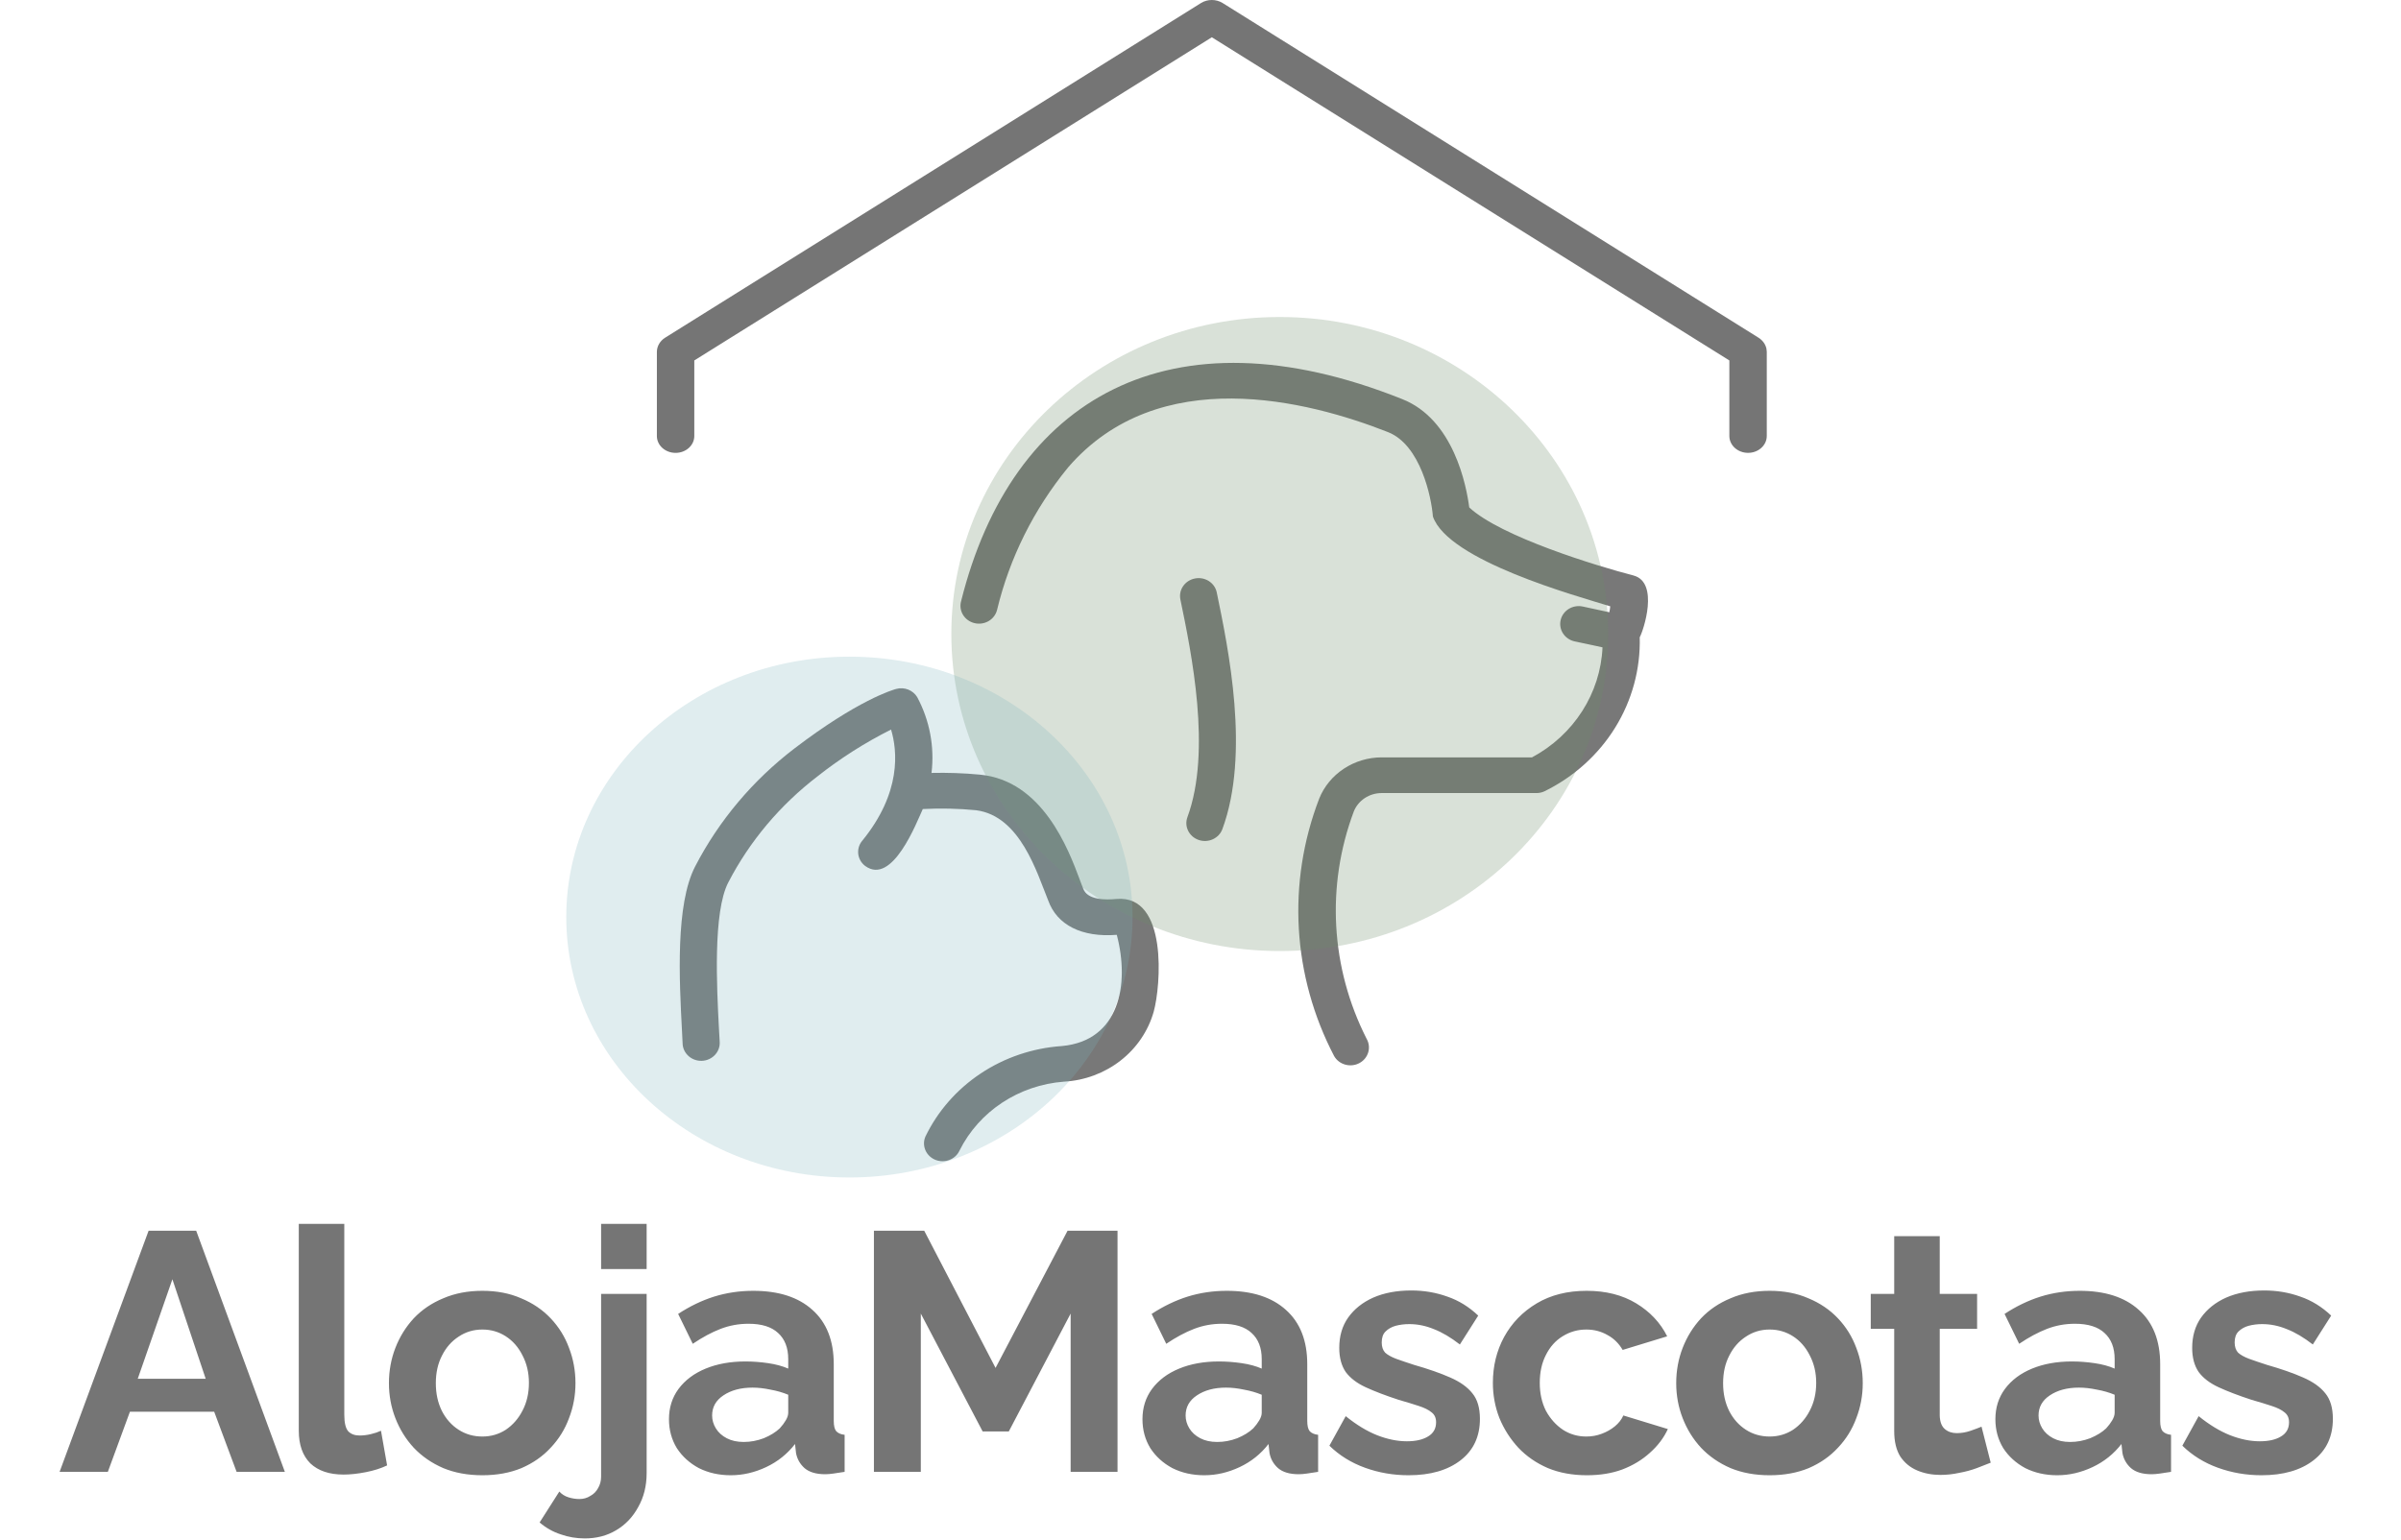 <svg width="106" height="68" viewBox="0 0 106 68" fill="none" xmlns="http://www.w3.org/2000/svg">
<path d="M49.286 39.7C48.815 39.747 47.995 39.752 47.82 39.239C47.771 39.112 47.727 39.008 47.663 38.829C47.175 37.524 46.032 34.465 43.254 34.209C42.546 34.142 41.835 34.118 41.125 34.134C41.264 32.981 41.044 31.815 40.492 30.784C40.304 30.476 39.925 30.328 39.568 30.424C39.404 30.468 37.868 30.92 35.075 33.052H35.075C33.238 34.457 31.743 36.233 30.695 38.254C29.815 39.934 29.99 43.279 30.107 45.493L30.137 46.095H30.136C30.157 46.53 30.54 46.867 30.992 46.848C31.444 46.828 31.795 46.459 31.774 46.024L31.74 45.415C31.645 43.618 31.471 40.273 32.155 38.966C33.097 37.149 34.44 35.551 36.09 34.287C37.096 33.491 38.184 32.798 39.339 32.219C39.619 33.151 39.808 34.998 38.061 37.136H38.06C37.781 37.478 37.842 37.974 38.197 38.243C39.398 39.118 40.46 36.334 40.74 35.729V35.729C41.526 35.688 42.314 35.705 43.097 35.782C45.051 36.041 45.781 38.556 46.274 39.76C46.661 40.851 47.76 41.406 49.304 41.284C49.88 43.469 49.426 45.963 46.876 46.196C45.592 46.284 44.356 46.702 43.297 47.406C42.237 48.111 41.393 49.075 40.852 50.2C40.686 50.598 40.881 51.051 41.291 51.219C41.701 51.387 42.175 51.208 42.358 50.817C43.222 49.08 44.981 47.918 46.974 47.768C47.887 47.717 48.76 47.392 49.47 46.838C50.181 46.284 50.693 45.529 50.934 44.679C51.247 43.555 51.574 39.495 49.286 39.7L49.286 39.7Z" fill="black" fill-opacity="0.53"/>
<path d="M52.756 25.547C52.312 25.632 52.025 26.047 52.112 26.474C52.597 28.815 53.5 33.172 52.423 36.086H52.423C52.271 36.497 52.494 36.948 52.92 37.094C53.346 37.24 53.815 37.025 53.966 36.615C55.194 33.289 54.234 28.655 53.718 26.166C53.677 25.96 53.551 25.779 53.371 25.663C53.19 25.547 52.968 25.505 52.756 25.547L52.756 25.547Z" fill="#090909" fill-opacity="0.54"/>
<path d="M72.116 25.414C70.52 25.004 66.246 23.7 64.864 22.408C64.742 21.462 64.183 18.522 61.902 17.624C51.656 13.53 44.667 17.584 42.431 26.55H42.431C42.374 26.754 42.405 26.971 42.516 27.153C42.627 27.335 42.809 27.467 43.022 27.518C43.235 27.57 43.46 27.537 43.647 27.427C43.834 27.318 43.968 27.14 44.019 26.935C44.57 24.641 45.64 22.493 47.153 20.644C51.149 16.012 57.72 17.679 61.281 19.084C62.716 19.65 63.197 21.965 63.26 22.808C63.931 24.765 69.612 26.319 71.089 26.776H71.09C71.081 26.864 71.068 26.952 71.05 27.039L69.878 26.786C69.437 26.69 68.999 26.958 68.9 27.383C68.801 27.808 69.078 28.23 69.519 28.325L70.748 28.588C70.658 30.618 69.48 32.458 67.636 33.447H60.998C60.401 33.448 59.818 33.623 59.326 33.949C58.833 34.274 58.454 34.735 58.239 35.272C56.812 38.986 57.052 43.105 58.902 46.643C59.123 47.023 59.622 47.159 60.017 46.947C60.411 46.735 60.553 46.255 60.333 45.874C58.742 42.738 58.538 39.115 59.769 35.833C59.966 35.344 60.454 35.023 60.999 35.023H67.833C67.952 35.023 68.07 34.998 68.178 34.949C69.476 34.314 70.561 33.338 71.307 32.133C72.052 30.928 72.428 29.545 72.391 28.143C72.551 27.86 73.265 25.718 72.116 25.415L72.116 25.414Z" fill="black" fill-opacity="0.53"/>
<path d="M6.561 54.35H8.661L12.576 65H10.446L9.456 62.345H5.736L4.761 65H2.631L6.561 54.35ZM9.081 60.89L7.611 56.495L6.081 60.89H9.081ZM13.191 54.05H15.2V62.48C15.2 62.84 15.261 63.085 15.38 63.215C15.501 63.335 15.665 63.395 15.876 63.395C16.035 63.395 16.201 63.375 16.37 63.335C16.541 63.295 16.691 63.245 16.82 63.185L17.09 64.715C16.82 64.845 16.506 64.945 16.145 65.015C15.786 65.085 15.46 65.12 15.171 65.12C14.54 65.12 14.05 64.955 13.7 64.625C13.361 64.285 13.191 63.805 13.191 63.185V54.05ZM21.296 65.15C20.656 65.15 20.081 65.045 19.571 64.835C19.061 64.615 18.626 64.315 18.266 63.935C17.916 63.555 17.646 63.12 17.456 62.63C17.266 62.14 17.171 61.625 17.171 61.085C17.171 60.535 17.266 60.015 17.456 59.525C17.646 59.035 17.916 58.6 18.266 58.22C18.626 57.84 19.061 57.545 19.571 57.335C20.081 57.115 20.656 57.005 21.296 57.005C21.936 57.005 22.506 57.115 23.006 57.335C23.516 57.545 23.951 57.84 24.311 58.22C24.671 58.6 24.941 59.035 25.121 59.525C25.311 60.015 25.406 60.535 25.406 61.085C25.406 61.625 25.311 62.14 25.121 62.63C24.941 63.12 24.671 63.555 24.311 63.935C23.961 64.315 23.531 64.615 23.021 64.835C22.511 65.045 21.936 65.15 21.296 65.15ZM19.241 61.085C19.241 61.545 19.331 61.955 19.511 62.315C19.691 62.665 19.936 62.94 20.246 63.14C20.556 63.34 20.906 63.44 21.296 63.44C21.676 63.44 22.021 63.34 22.331 63.14C22.641 62.93 22.886 62.65 23.066 62.3C23.256 61.94 23.351 61.53 23.351 61.07C23.351 60.62 23.256 60.215 23.066 59.855C22.886 59.495 22.641 59.215 22.331 59.015C22.021 58.815 21.676 58.715 21.296 58.715C20.906 58.715 20.556 58.82 20.246 59.03C19.936 59.23 19.691 59.51 19.511 59.87C19.331 60.22 19.241 60.625 19.241 61.085ZM25.818 67.94C25.448 67.94 25.093 67.88 24.753 67.76C24.413 67.65 24.103 67.475 23.823 67.235L24.693 65.87C24.803 65.99 24.938 66.075 25.098 66.125C25.258 66.175 25.418 66.2 25.578 66.2C25.758 66.2 25.918 66.155 26.058 66.065C26.208 65.985 26.323 65.87 26.403 65.72C26.493 65.57 26.538 65.4 26.538 65.21V57.14H28.548V65.06C28.548 65.62 28.423 66.12 28.173 66.56C27.933 67 27.608 67.34 27.198 67.58C26.798 67.82 26.338 67.94 25.818 67.94ZM26.538 56.045V54.05H28.548V56.045H26.538ZM29.534 62.675C29.534 62.165 29.674 61.72 29.954 61.34C30.244 60.95 30.644 60.65 31.154 60.44C31.664 60.23 32.249 60.125 32.909 60.125C33.239 60.125 33.574 60.15 33.914 60.2C34.254 60.25 34.549 60.33 34.799 60.44V60.02C34.799 59.52 34.649 59.135 34.349 58.865C34.059 58.595 33.624 58.46 33.044 58.46C32.614 58.46 32.204 58.535 31.814 58.685C31.424 58.835 31.014 59.055 30.584 59.345L29.939 58.025C30.459 57.685 30.989 57.43 31.529 57.26C32.079 57.09 32.654 57.005 33.254 57.005C34.374 57.005 35.244 57.285 35.864 57.845C36.494 58.405 36.809 59.205 36.809 60.245V62.75C36.809 62.96 36.844 63.11 36.914 63.2C36.994 63.29 37.119 63.345 37.289 63.365V65C37.109 65.03 36.944 65.055 36.794 65.075C36.654 65.095 36.534 65.105 36.434 65.105C36.034 65.105 35.729 65.015 35.519 64.835C35.319 64.655 35.194 64.435 35.144 64.175L35.099 63.77C34.759 64.21 34.334 64.55 33.824 64.79C33.314 65.03 32.794 65.15 32.264 65.15C31.744 65.15 31.274 65.045 30.854 64.835C30.444 64.615 30.119 64.32 29.879 63.95C29.649 63.57 29.534 63.145 29.534 62.675ZM34.424 63.08C34.534 62.96 34.624 62.84 34.694 62.72C34.764 62.6 34.799 62.49 34.799 62.39V61.595C34.559 61.495 34.299 61.42 34.019 61.37C33.739 61.31 33.474 61.28 33.224 61.28C32.704 61.28 32.274 61.395 31.934 61.625C31.604 61.845 31.439 62.14 31.439 62.51C31.439 62.71 31.494 62.9 31.604 63.08C31.714 63.26 31.874 63.405 32.084 63.515C32.294 63.625 32.544 63.68 32.834 63.68C33.134 63.68 33.429 63.625 33.719 63.515C34.009 63.395 34.244 63.25 34.424 63.08ZM47.267 65V58.01L44.537 63.215H43.382L40.652 58.01V65H38.582V54.35H40.802L43.952 60.41L47.132 54.35H49.337V65H47.267ZM50.438 62.675C50.438 62.165 50.578 61.72 50.858 61.34C51.148 60.95 51.548 60.65 52.058 60.44C52.568 60.23 53.153 60.125 53.813 60.125C54.143 60.125 54.478 60.15 54.818 60.2C55.158 60.25 55.453 60.33 55.703 60.44V60.02C55.703 59.52 55.553 59.135 55.253 58.865C54.963 58.595 54.528 58.46 53.948 58.46C53.518 58.46 53.108 58.535 52.718 58.685C52.328 58.835 51.918 59.055 51.488 59.345L50.843 58.025C51.363 57.685 51.893 57.43 52.433 57.26C52.983 57.09 53.558 57.005 54.158 57.005C55.278 57.005 56.148 57.285 56.768 57.845C57.398 58.405 57.713 59.205 57.713 60.245V62.75C57.713 62.96 57.748 63.11 57.818 63.2C57.898 63.29 58.023 63.345 58.193 63.365V65C58.013 65.03 57.848 65.055 57.698 65.075C57.558 65.095 57.438 65.105 57.338 65.105C56.938 65.105 56.633 65.015 56.423 64.835C56.223 64.655 56.098 64.435 56.048 64.175L56.003 63.77C55.663 64.21 55.238 64.55 54.728 64.79C54.218 65.03 53.698 65.15 53.168 65.15C52.648 65.15 52.178 65.045 51.758 64.835C51.348 64.615 51.023 64.32 50.783 63.95C50.553 63.57 50.438 63.145 50.438 62.675ZM55.328 63.08C55.438 62.96 55.528 62.84 55.598 62.72C55.668 62.6 55.703 62.49 55.703 62.39V61.595C55.463 61.495 55.203 61.42 54.923 61.37C54.643 61.31 54.378 61.28 54.128 61.28C53.608 61.28 53.178 61.395 52.838 61.625C52.508 61.845 52.343 62.14 52.343 62.51C52.343 62.71 52.398 62.9 52.508 63.08C52.618 63.26 52.778 63.405 52.988 63.515C53.198 63.625 53.448 63.68 53.738 63.68C54.038 63.68 54.333 63.625 54.623 63.515C54.913 63.395 55.148 63.25 55.328 63.08ZM62.186 65.15C61.516 65.15 60.876 65.04 60.266 64.82C59.656 64.6 59.131 64.275 58.691 63.845L59.411 62.54C59.881 62.92 60.341 63.2 60.791 63.38C61.251 63.56 61.691 63.65 62.111 63.65C62.501 63.65 62.811 63.58 63.041 63.44C63.281 63.3 63.401 63.09 63.401 62.81C63.401 62.62 63.336 62.475 63.206 62.375C63.076 62.265 62.886 62.17 62.636 62.09C62.396 62.01 62.101 61.92 61.751 61.82C61.171 61.63 60.686 61.445 60.296 61.265C59.906 61.085 59.611 60.86 59.411 60.59C59.221 60.31 59.126 59.955 59.126 59.525C59.126 59.005 59.256 58.56 59.516 58.19C59.786 57.81 60.156 57.515 60.626 57.305C61.106 57.095 61.666 56.99 62.306 56.99C62.866 56.99 63.396 57.08 63.896 57.26C64.396 57.43 64.851 57.71 65.261 58.1L64.451 59.375C64.051 59.065 63.671 58.84 63.311 58.7C62.951 58.55 62.586 58.475 62.216 58.475C62.006 58.475 61.806 58.5 61.616 58.55C61.436 58.6 61.286 58.685 61.166 58.805C61.056 58.915 61.001 59.075 61.001 59.285C61.001 59.475 61.051 59.625 61.151 59.735C61.261 59.835 61.421 59.925 61.631 60.005C61.851 60.085 62.116 60.175 62.426 60.275C63.056 60.455 63.586 60.64 64.016 60.83C64.456 61.02 64.786 61.255 65.006 61.535C65.226 61.805 65.336 62.18 65.336 62.66C65.336 63.44 65.051 64.05 64.481 64.49C63.911 64.93 63.146 65.15 62.186 65.15ZM70.063 65.15C69.423 65.15 68.848 65.045 68.338 64.835C67.828 64.615 67.393 64.315 67.033 63.935C66.673 63.545 66.393 63.105 66.193 62.615C66.003 62.125 65.908 61.61 65.908 61.07C65.908 60.33 66.073 59.655 66.403 59.045C66.743 58.425 67.223 57.93 67.843 57.56C68.463 57.19 69.198 57.005 70.048 57.005C70.898 57.005 71.628 57.19 72.238 57.56C72.848 57.93 73.303 58.415 73.603 59.015L71.638 59.615C71.468 59.325 71.243 59.105 70.963 58.955C70.683 58.795 70.373 58.715 70.033 58.715C69.653 58.715 69.303 58.815 68.983 59.015C68.673 59.205 68.428 59.48 68.248 59.84C68.068 60.19 67.978 60.6 67.978 61.07C67.978 61.53 68.068 61.94 68.248 62.3C68.438 62.65 68.688 62.93 68.998 63.14C69.308 63.34 69.653 63.44 70.033 63.44C70.273 63.44 70.498 63.4 70.708 63.32C70.928 63.24 71.123 63.13 71.293 62.99C71.463 62.85 71.588 62.69 71.668 62.51L73.633 63.11C73.453 63.5 73.188 63.85 72.838 64.16C72.498 64.47 72.093 64.715 71.623 64.895C71.163 65.065 70.643 65.15 70.063 65.15ZM78.127 65.15C77.487 65.15 76.912 65.045 76.402 64.835C75.892 64.615 75.457 64.315 75.097 63.935C74.747 63.555 74.477 63.12 74.287 62.63C74.097 62.14 74.002 61.625 74.002 61.085C74.002 60.535 74.097 60.015 74.287 59.525C74.477 59.035 74.747 58.6 75.097 58.22C75.457 57.84 75.892 57.545 76.402 57.335C76.912 57.115 77.487 57.005 78.127 57.005C78.767 57.005 79.337 57.115 79.837 57.335C80.347 57.545 80.782 57.84 81.142 58.22C81.502 58.6 81.772 59.035 81.952 59.525C82.142 60.015 82.237 60.535 82.237 61.085C82.237 61.625 82.142 62.14 81.952 62.63C81.772 63.12 81.502 63.555 81.142 63.935C80.792 64.315 80.362 64.615 79.852 64.835C79.342 65.045 78.767 65.15 78.127 65.15ZM76.072 61.085C76.072 61.545 76.162 61.955 76.342 62.315C76.522 62.665 76.767 62.94 77.077 63.14C77.387 63.34 77.737 63.44 78.127 63.44C78.507 63.44 78.852 63.34 79.162 63.14C79.472 62.93 79.717 62.65 79.897 62.3C80.087 61.94 80.182 61.53 80.182 61.07C80.182 60.62 80.087 60.215 79.897 59.855C79.717 59.495 79.472 59.215 79.162 59.015C78.852 58.815 78.507 58.715 78.127 58.715C77.737 58.715 77.387 58.82 77.077 59.03C76.767 59.23 76.522 59.51 76.342 59.87C76.162 60.22 76.072 60.625 76.072 61.085ZM87.886 64.595C87.716 64.665 87.511 64.745 87.271 64.835C87.031 64.925 86.771 64.995 86.491 65.045C86.221 65.105 85.946 65.135 85.666 65.135C85.296 65.135 84.956 65.07 84.646 64.94C84.336 64.81 84.086 64.605 83.896 64.325C83.716 64.035 83.626 63.66 83.626 63.2V58.685H82.591V57.14H83.626V54.59H85.636V57.14H87.286V58.685H85.636V62.525C85.646 62.795 85.721 62.99 85.861 63.11C86.001 63.23 86.176 63.29 86.386 63.29C86.596 63.29 86.801 63.255 87.001 63.185C87.201 63.115 87.361 63.055 87.481 63.005L87.886 64.595ZM88.093 62.675C88.093 62.165 88.233 61.72 88.513 61.34C88.803 60.95 89.203 60.65 89.713 60.44C90.223 60.23 90.808 60.125 91.468 60.125C91.798 60.125 92.133 60.15 92.473 60.2C92.813 60.25 93.108 60.33 93.358 60.44V60.02C93.358 59.52 93.208 59.135 92.908 58.865C92.618 58.595 92.183 58.46 91.603 58.46C91.173 58.46 90.763 58.535 90.373 58.685C89.983 58.835 89.573 59.055 89.143 59.345L88.498 58.025C89.018 57.685 89.548 57.43 90.088 57.26C90.638 57.09 91.213 57.005 91.813 57.005C92.933 57.005 93.803 57.285 94.423 57.845C95.053 58.405 95.368 59.205 95.368 60.245V62.75C95.368 62.96 95.403 63.11 95.473 63.2C95.553 63.29 95.678 63.345 95.848 63.365V65C95.668 65.03 95.503 65.055 95.353 65.075C95.213 65.095 95.093 65.105 94.993 65.105C94.593 65.105 94.288 65.015 94.078 64.835C93.878 64.655 93.753 64.435 93.703 64.175L93.658 63.77C93.318 64.21 92.893 64.55 92.383 64.79C91.873 65.03 91.353 65.15 90.823 65.15C90.303 65.15 89.833 65.045 89.413 64.835C89.003 64.615 88.678 64.32 88.438 63.95C88.208 63.57 88.093 63.145 88.093 62.675ZM92.983 63.08C93.093 62.96 93.183 62.84 93.253 62.72C93.323 62.6 93.358 62.49 93.358 62.39V61.595C93.118 61.495 92.858 61.42 92.578 61.37C92.298 61.31 92.033 61.28 91.783 61.28C91.263 61.28 90.833 61.395 90.493 61.625C90.163 61.845 89.998 62.14 89.998 62.51C89.998 62.71 90.053 62.9 90.163 63.08C90.273 63.26 90.433 63.405 90.643 63.515C90.853 63.625 91.103 63.68 91.393 63.68C91.693 63.68 91.988 63.625 92.278 63.515C92.568 63.395 92.803 63.25 92.983 63.08ZM99.841 65.15C99.171 65.15 98.531 65.04 97.921 64.82C97.311 64.6 96.787 64.275 96.347 63.845L97.067 62.54C97.537 62.92 97.996 63.2 98.447 63.38C98.906 63.56 99.347 63.65 99.766 63.65C100.157 63.65 100.467 63.58 100.697 63.44C100.937 63.3 101.057 63.09 101.057 62.81C101.057 62.62 100.992 62.475 100.862 62.375C100.732 62.265 100.542 62.17 100.292 62.09C100.052 62.01 99.757 61.92 99.406 61.82C98.826 61.63 98.341 61.445 97.951 61.265C97.561 61.085 97.266 60.86 97.067 60.59C96.876 60.31 96.781 59.955 96.781 59.525C96.781 59.005 96.912 58.56 97.171 58.19C97.442 57.81 97.811 57.515 98.281 57.305C98.761 57.095 99.322 56.99 99.962 56.99C100.522 56.99 101.052 57.08 101.552 57.26C102.052 57.43 102.507 57.71 102.917 58.1L102.107 59.375C101.707 59.065 101.327 58.84 100.967 58.7C100.607 58.55 100.242 58.475 99.871 58.475C99.662 58.475 99.462 58.5 99.272 58.55C99.091 58.6 98.942 58.685 98.822 58.805C98.712 58.915 98.656 59.075 98.656 59.285C98.656 59.475 98.707 59.625 98.806 59.735C98.916 59.835 99.076 59.925 99.287 60.005C99.507 60.085 99.772 60.175 100.082 60.275C100.712 60.455 101.242 60.64 101.672 60.83C102.112 61.02 102.442 61.255 102.662 61.535C102.882 61.805 102.992 62.18 102.992 62.66C102.992 63.44 102.707 64.05 102.137 64.49C101.567 64.93 100.802 65.15 99.841 65.15Z" fill="black" fill-opacity="0.54"/>
<ellipse cx="56.5" cy="28" rx="14.5" ry="14" fill="#6E8D6A" fill-opacity="0.26"/>
<ellipse cx="37.5" cy="40.5" rx="12.5" ry="11.5" fill="#7EB6BE" fill-opacity="0.24"/>
<path d="M77.637 14.914L53.97 0.129C53.685 -0.043 53.314 -0.043 53.03 0.129L29.366 14.912C29.141 15.053 29.005 15.283 29 15.53V19.256C29 19.667 29.37 20 29.826 20C30.282 20 30.652 19.667 30.652 19.256V15.918L53.5 1.646L76.348 15.918V19.254C76.348 19.666 76.718 19.999 77.174 19.999C77.63 19.999 78 19.666 78 19.254V15.53C77.995 15.483 77.993 15.436 77.984 15.39C77.94 15.198 77.815 15.027 77.637 14.914Z" fill="black" fill-opacity="0.54"/>
</svg>
